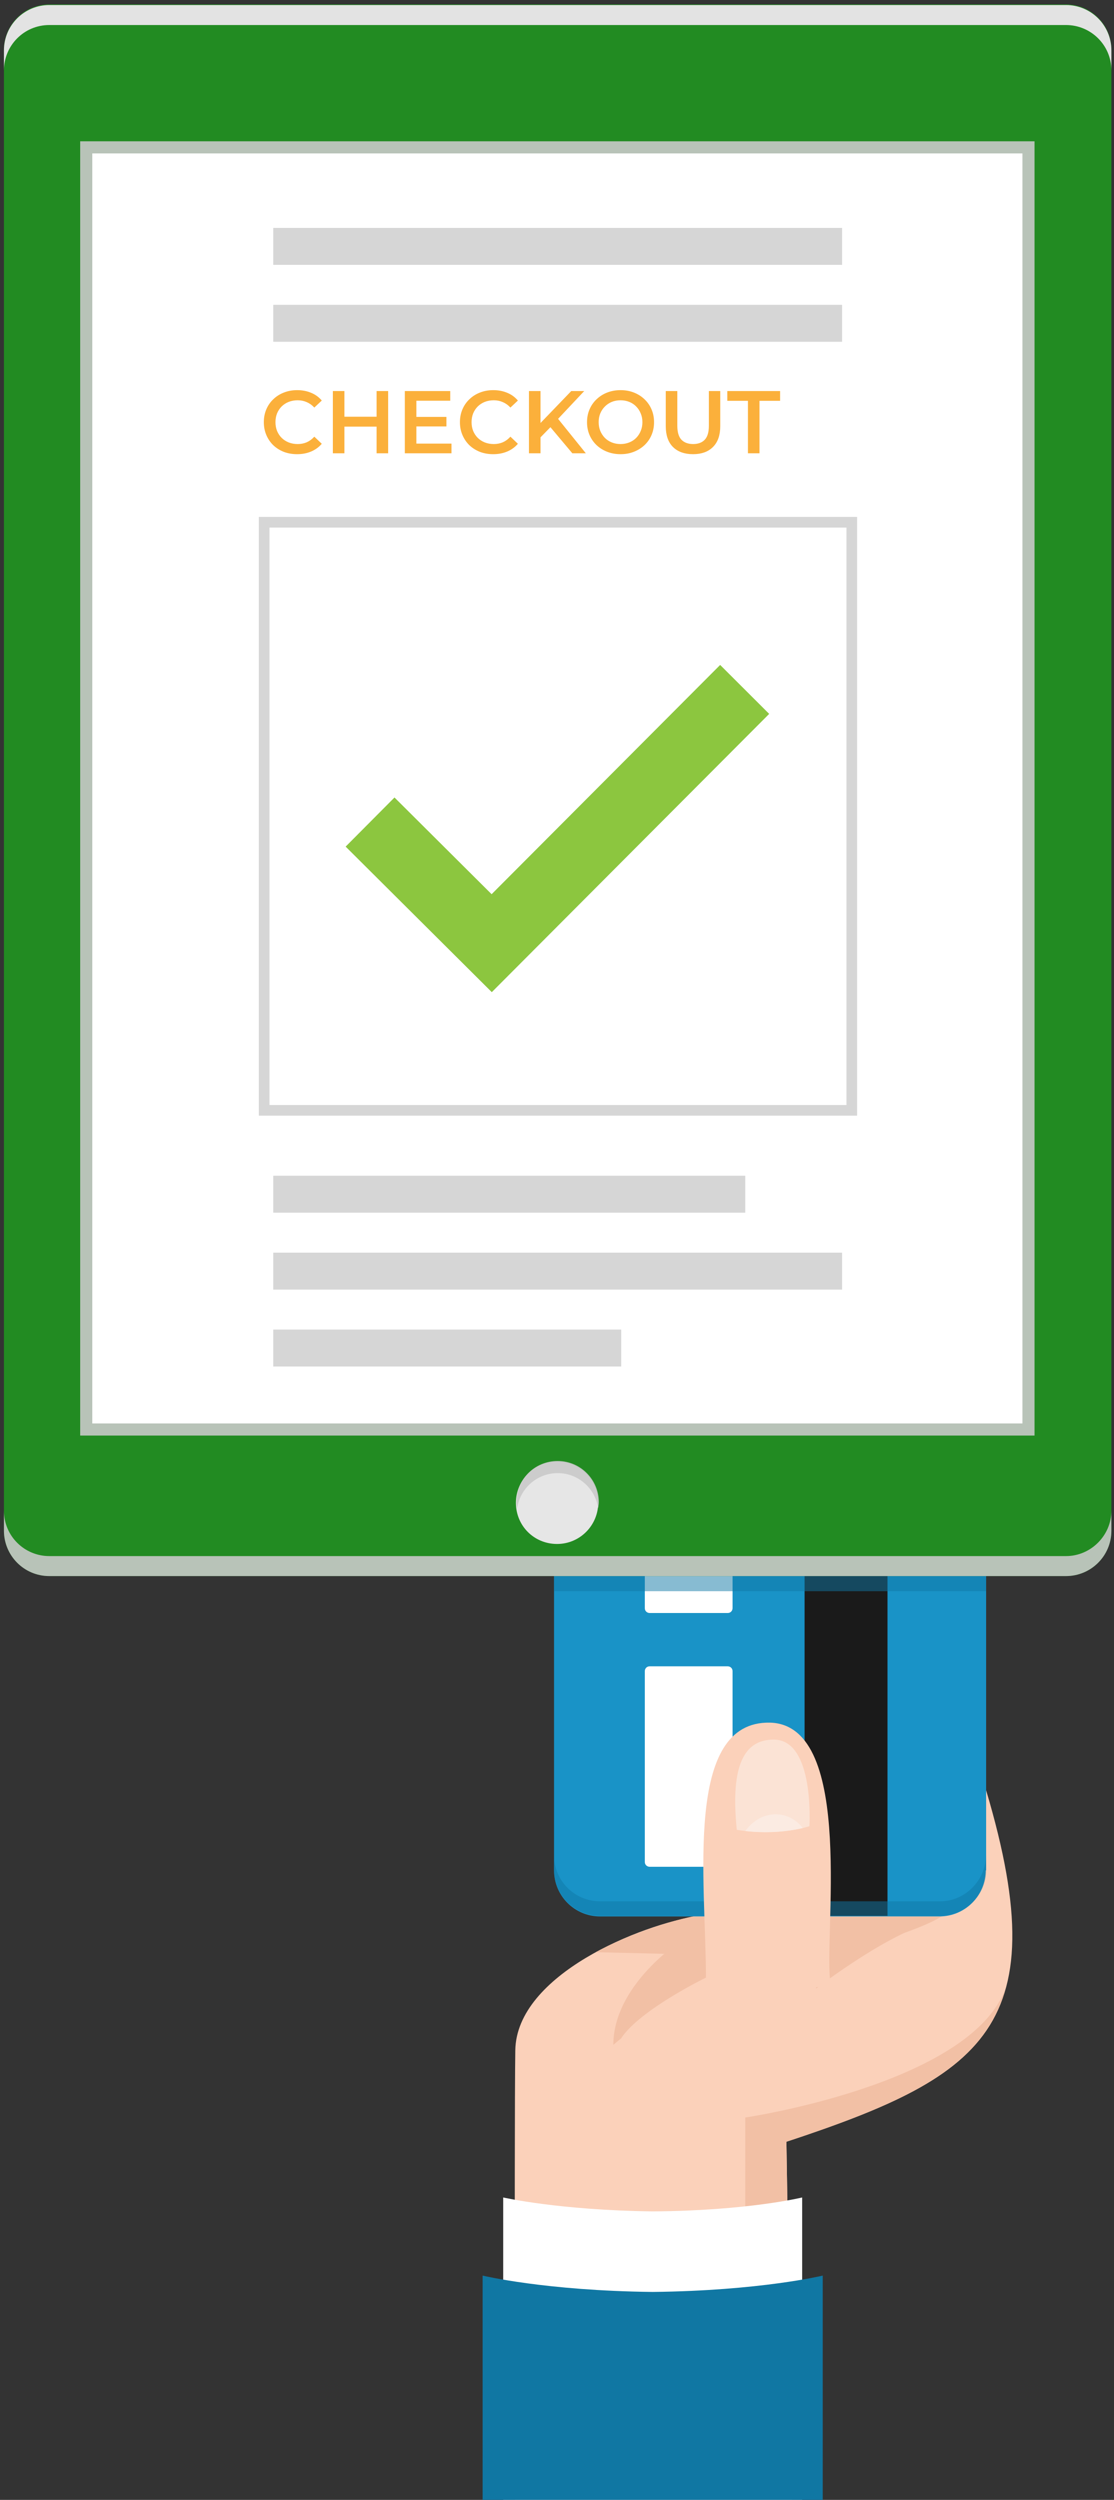 <svg width="227" height="509" viewBox="0 0 227 509" fill="none" xmlns="http://www.w3.org/2000/svg">
<rect x="0" y="0" width="227" height="509" fill="#333333" stroke="none"/>
<path d="M142.368 390.084C130.653 391.811 105.25 402.046 105.003 417.46C104.757 432.875 105.003 537.692 105.003 537.692H161.851L160.248 436.081C201.682 422.393 216.233 412.034 199.462 359.749" fill="#FBD1BA"/>
<path d="M151.863 431.148V453.961L160.619 459.51L160.249 436.08C185.282 427.818 200.573 420.666 204.889 404.882C197.736 424.366 151.863 431.148 151.863 431.148Z" fill="#F2C0A5"/>
<path d="M121.405 397.484L167.648 398.594C167.648 398.594 192.435 392.181 193.298 388.728L148.041 387.002L142.369 389.962C137.066 390.948 128.804 393.538 121.405 397.484Z" fill="#F2C0A5"/>
<path d="M184.048 393.66C175.786 397.606 166.291 404.882 166.291 404.882V396.003L144.464 396.866L145.327 405.868C145.327 405.868 135.092 407.595 124.98 416.35C124.98 404.389 138.175 395.633 138.175 395.633C138.175 395.633 192.31 389.714 184.048 393.66Z" fill="#F2C0A5"/>
<path d="M200.821 380.834C200.821 386.014 196.628 390.206 191.449 390.206H122.269C117.09 390.206 112.897 386.014 112.897 380.834V262.822C112.897 257.643 117.09 253.45 122.269 253.45H191.572C196.751 253.45 200.944 257.643 200.944 262.822V380.834H200.821Z" fill="#1993C7"/>
<path d="M180.844 253.45H163.95V390.083H180.844V253.45Z" fill="#1A1A1A"/>
<path opacity="0.5" d="M191.572 387.124H122.269C117.09 387.124 112.897 382.931 112.897 377.752V380.712C112.897 385.891 117.09 390.083 122.269 390.083H191.572C196.751 390.083 200.944 385.891 200.944 380.712V377.752C200.821 382.931 196.628 387.124 191.572 387.124Z" fill="#1078A6"/>
<path d="M149.274 327.439C149.274 327.932 148.904 328.426 148.288 328.426H132.38C131.887 328.426 131.394 328.056 131.394 327.439V268.371C131.394 267.878 131.764 267.385 132.38 267.385H148.288C148.781 267.385 149.274 267.755 149.274 268.371V327.439Z" fill="white"/>
<path opacity="0.5" d="M191.572 250.984H122.269C117.09 250.984 112.897 255.177 112.897 260.356V323.987H200.944V260.356C200.821 255.177 196.628 250.984 191.572 250.984Z" fill="#1078A6"/>
<path d="M149.274 379.109C149.274 379.602 148.904 380.096 148.288 380.096H132.38C131.887 380.096 131.394 379.726 131.394 379.109V340.265C131.394 339.772 131.764 339.278 132.38 339.278H148.288C148.781 339.278 149.274 339.648 149.274 340.265V379.109Z" fill="white"/>
<path d="M226.469 311.656C226.469 316.711 222.399 320.904 217.22 320.904H10.051C4.995 320.904 0.803 316.835 0.803 311.656V10.151C0.803 5.095 4.872 0.902 10.051 0.902H217.22C222.276 0.902 226.469 4.972 226.469 10.151V311.656Z" fill="#228B22"/>
<path d="M217.22 1.026H10.051C4.995 1.026 0.803 5.096 0.803 10.275V14.344C0.803 9.288 4.872 5.096 10.051 5.096H217.22C222.276 5.096 226.469 9.165 226.469 14.344V10.275C226.469 5.096 222.276 1.026 217.22 1.026Z" fill="#E3E3E3"/>
<path opacity="0.9" d="M217.219 316.836H10.05C4.994 316.836 0.802 312.766 0.802 307.587V311.656C0.802 316.712 4.871 320.905 10.05 320.905H217.219C222.275 320.905 226.468 316.836 226.468 311.656V307.587C226.468 312.643 222.275 316.836 217.219 316.836Z" fill="#C9C9C9"/>
<path opacity="0.9" d="M210.806 28.771H16.339V292.295H210.806V28.771Z" fill="#C9C9C9"/>
<path d="M208.341 31.238H18.807V289.829H208.341V31.238Z" fill="white"/>
<path d="M121.898 305.983C121.898 310.546 118.198 314.368 113.512 314.368C108.826 314.368 105.127 310.669 105.127 305.983C105.127 301.42 108.826 297.598 113.512 297.598C118.198 297.598 121.898 301.297 121.898 305.983Z" fill="#E6E6E6"/>
<path opacity="0.9" d="M113.636 299.94C117.829 299.94 121.282 303.023 121.898 307.092C121.898 306.722 122.022 306.352 122.022 305.859C122.022 301.296 118.322 297.474 113.636 297.474C108.95 297.474 105.251 301.173 105.251 305.859C105.251 306.229 105.251 306.599 105.374 307.092C105.991 303.023 109.444 299.94 113.636 299.94Z" fill="#C9C9C9"/>
<path d="M60.535 92.478C59.569 92.478 58.669 92.321 57.836 92.007C57.014 91.681 56.296 91.228 55.68 90.648C55.076 90.057 54.605 89.362 54.267 88.565C53.929 87.768 53.76 86.899 53.76 85.957C53.76 85.015 53.929 84.146 54.267 83.349C54.605 82.552 55.082 81.863 55.698 81.284C56.314 80.692 57.032 80.239 57.854 79.925C58.675 79.599 59.575 79.436 60.553 79.436C61.591 79.436 62.539 79.617 63.397 79.979C64.254 80.329 64.978 80.855 65.57 81.555L64.049 82.986C63.59 82.491 63.077 82.123 62.509 81.881C61.941 81.628 61.325 81.501 60.661 81.501C59.997 81.501 59.387 81.61 58.832 81.827C58.288 82.044 57.811 82.352 57.401 82.751C57.002 83.149 56.688 83.62 56.459 84.164C56.242 84.707 56.133 85.305 56.133 85.957C56.133 86.609 56.242 87.207 56.459 87.75C56.688 88.294 57.002 88.765 57.401 89.163C57.811 89.562 58.288 89.87 58.832 90.087C59.387 90.304 59.997 90.413 60.661 90.413C61.325 90.413 61.941 90.292 62.509 90.051C63.077 89.797 63.59 89.417 64.049 88.91L65.57 90.359C64.978 91.047 64.254 91.572 63.397 91.935C62.539 92.297 61.585 92.478 60.535 92.478ZM76.739 79.617H79.094V92.297H76.739V79.617ZM70.181 92.297H67.827V79.617H70.181V92.297ZM76.92 86.863H69.982V84.852H76.92V86.863ZM84.665 84.888H90.969V86.826H84.665V84.888ZM84.846 90.322H92.001V92.297H82.491V79.617H91.747V81.591H84.846V90.322ZM100.495 92.478C99.529 92.478 98.629 92.321 97.796 92.007C96.975 91.681 96.256 91.228 95.641 90.648C95.037 90.057 94.566 89.362 94.228 88.565C93.889 87.768 93.72 86.899 93.72 85.957C93.72 85.015 93.889 84.146 94.228 83.349C94.566 82.552 95.043 81.863 95.659 81.284C96.275 80.692 96.993 80.239 97.814 79.925C98.635 79.599 99.535 79.436 100.513 79.436C101.552 79.436 102.5 79.617 103.357 79.979C104.215 80.329 104.939 80.855 105.531 81.555L104.009 82.986C103.55 82.491 103.037 82.123 102.47 81.881C101.902 81.628 101.286 81.501 100.622 81.501C99.958 81.501 99.348 81.61 98.792 81.827C98.249 82.044 97.772 82.352 97.361 82.751C96.963 83.149 96.649 83.62 96.419 84.164C96.202 84.707 96.093 85.305 96.093 85.957C96.093 86.609 96.202 87.207 96.419 87.75C96.649 88.294 96.963 88.765 97.361 89.163C97.772 89.562 98.249 89.87 98.792 90.087C99.348 90.304 99.958 90.413 100.622 90.413C101.286 90.413 101.902 90.292 102.47 90.051C103.037 89.797 103.55 89.417 104.009 88.91L105.531 90.359C104.939 91.047 104.215 91.572 103.357 91.935C102.5 92.297 101.546 92.478 100.495 92.478ZM109.888 89.308L109.762 86.519L116.409 79.617H119.054L113.529 85.486L112.225 86.917L109.888 89.308ZM107.787 92.297V79.617H110.142V92.297H107.787ZM116.627 92.297L111.772 86.519L113.33 84.798L119.38 92.297H116.627ZM126.465 92.478C125.475 92.478 124.563 92.315 123.73 91.989C122.896 91.663 122.172 91.21 121.556 90.63C120.94 90.039 120.463 89.35 120.125 88.565C119.787 87.768 119.618 86.899 119.618 85.957C119.618 85.015 119.787 84.152 120.125 83.367C120.463 82.57 120.94 81.881 121.556 81.302C122.172 80.71 122.896 80.251 123.73 79.925C124.563 79.599 125.469 79.436 126.447 79.436C127.437 79.436 128.343 79.599 129.164 79.925C129.997 80.251 130.722 80.71 131.338 81.302C131.953 81.881 132.43 82.57 132.769 83.367C133.107 84.152 133.276 85.015 133.276 85.957C133.276 86.899 133.107 87.768 132.769 88.565C132.43 89.362 131.953 90.051 131.338 90.63C130.722 91.21 129.997 91.663 129.164 91.989C128.343 92.315 127.443 92.478 126.465 92.478ZM126.447 90.413C127.087 90.413 127.679 90.304 128.222 90.087C128.765 89.87 129.236 89.562 129.635 89.163C130.033 88.753 130.341 88.282 130.559 87.75C130.788 87.207 130.903 86.609 130.903 85.957C130.903 85.305 130.788 84.713 130.559 84.182C130.341 83.638 130.033 83.167 129.635 82.769C129.236 82.358 128.765 82.044 128.222 81.827C127.679 81.61 127.087 81.501 126.447 81.501C125.807 81.501 125.215 81.61 124.672 81.827C124.14 82.044 123.669 82.358 123.259 82.769C122.86 83.167 122.546 83.638 122.317 84.182C122.099 84.713 121.991 85.305 121.991 85.957C121.991 86.597 122.099 87.189 122.317 87.732C122.546 88.276 122.86 88.753 123.259 89.163C123.657 89.562 124.128 89.87 124.672 90.087C125.215 90.304 125.807 90.413 126.447 90.413ZM141.224 92.478C139.485 92.478 138.121 91.989 137.13 91.011C136.152 90.033 135.663 88.62 135.663 86.772V79.617H138.018V86.681C138.018 87.986 138.296 88.934 138.851 89.525C139.419 90.117 140.216 90.413 141.242 90.413C142.269 90.413 143.06 90.117 143.615 89.525C144.171 88.934 144.448 87.986 144.448 86.681V79.617H146.767V86.772C146.767 88.62 146.272 90.033 145.282 91.011C144.304 91.989 142.951 92.478 141.224 92.478ZM152.407 92.297V81.61H148.205V79.617H158.964V81.61H154.762V92.297H152.407Z" fill="#FBB03B"/>
<path d="M173.567 106.337H53.828V226.076H173.567V106.337Z" stroke="#D6D6D6" stroke-width="2.171" stroke-miterlimit="10"/>
<path d="M126.585 414.993C130.408 409.197 143.849 402.662 143.849 402.662C143.849 382.931 139.286 350.376 156.92 350.746C174.554 351.24 167.649 395.263 169.252 403.895" fill="#FBD1BA"/>
<path d="M163.456 447.426C163.456 447.426 152.357 450.139 132.997 450.262C113.76 450.015 102.538 447.426 102.538 447.426V518.825L130.9 519.318V519.442H132.997H135.093C135.093 519.442 135.093 519.442 135.093 519.318L163.456 518.825V447.426Z" fill="white"/>
<path d="M167.648 463.333C167.648 463.333 154.946 466.416 132.996 466.662C111.046 466.416 98.345 463.333 98.345 463.333V544.721L130.653 545.214V545.337H132.996H135.339C135.339 545.337 135.339 545.337 135.339 545.214L167.648 544.721V463.333Z" fill="#1077A3"/>
<path d="M157.659 354.199C151.74 354.199 148.78 359.255 150.137 372.573C158.892 373.93 164.935 371.833 164.935 371.833C164.935 371.833 166.044 354.199 157.659 354.199Z" fill="#FBE3D5"/>
<path d="M151.863 372.82C157.289 373.437 161.482 372.697 163.578 372.203C160.619 368.381 155.069 368.381 151.863 372.82Z" fill="#FBEBE2"/>
<path d="M171.595 62.067H55.679V69.59H171.595V62.067Z" fill="#D6D6D6"/>
<path d="M171.595 46.405H55.679V53.928H171.595V46.405Z" fill="#D6D6D6"/>
<path d="M171.595 255.055H55.679V262.577H171.595V255.055Z" fill="#D6D6D6"/>
<path d="M151.864 239.394H55.679V246.916H151.864V239.394Z" fill="#D6D6D6"/>
<path d="M126.585 270.715H55.679V278.237H126.585V270.715Z" fill="#D6D6D6"/>
<path d="M151.741 140.372L100.195 192.041L75.409 167.378" stroke="#8CC63F" stroke-width="14.112" stroke-miterlimit="10"/>
</svg>
